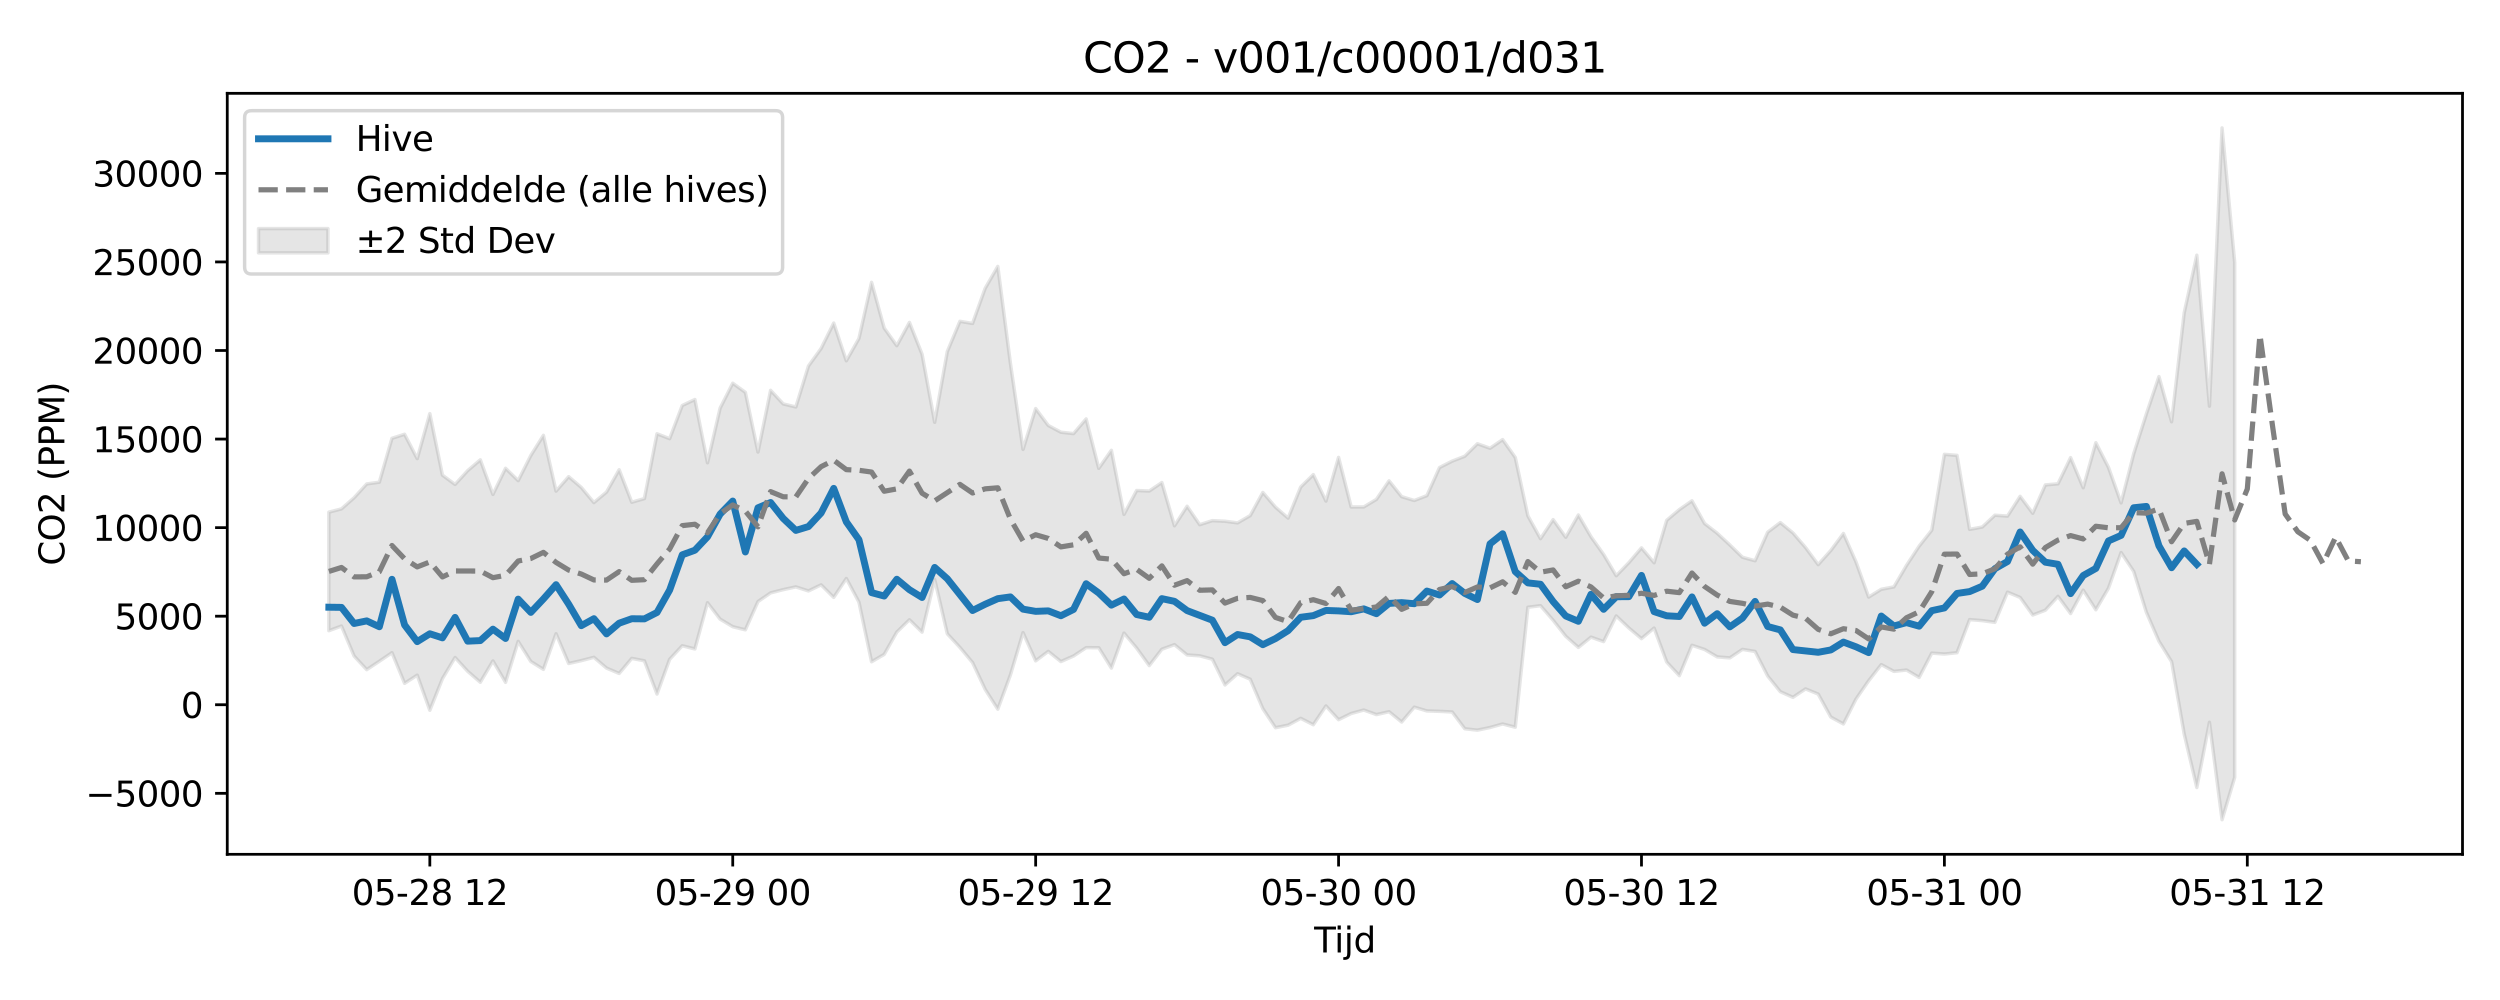 <?xml version="1.0" encoding="utf-8" standalone="no"?>
<!DOCTYPE svg PUBLIC "-//W3C//DTD SVG 1.1//EN"
  "http://www.w3.org/Graphics/SVG/1.1/DTD/svg11.dtd">
<svg xmlns:xlink="http://www.w3.org/1999/xlink" width="720pt" height="288pt" viewBox="0 0 720 288" xmlns="http://www.w3.org/2000/svg" version="1.1">
 <defs>
  <style type="text/css">*{stroke-linejoin: round; stroke-linecap: butt}</style>
 </defs>
 <g id="figure_1">
  <g id="patch_1">
   <path d="M 0 288 
L 720 288 
L 720 0 
L 0 0 
z
" style="fill: #ffffff"/>
  </g>
  <g id="axes_1">
   <g id="patch_2">
    <path d="M 65.45 246.04 
L 709.2 246.04 
L 709.2 26.88 
L 65.45 26.88 
z
" style="fill: #ffffff"/>
   </g>
   <g id="FillBetweenPolyCollection_1">
    <defs>
     <path id="m49bbbd4a34" d="M 94.711 -140.503 
L 94.711 -106.353 
L 98.346 -107.701 
L 101.981 -99.053 
L 105.616 -95.141 
L 109.251 -97.554 
L 112.886 -100.024 
L 116.521 -91.194 
L 120.156 -93.554 
L 123.791 -83.437 
L 127.426 -92.538 
L 131.061 -98.644 
L 134.696 -94.657 
L 138.331 -91.497 
L 141.966 -97.65 
L 145.601 -91.494 
L 149.236 -103.281 
L 152.871 -97.492 
L 156.506 -95.217 
L 160.141 -105.487 
L 163.775 -96.916 
L 167.41 -97.736 
L 171.045 -98.691 
L 174.68 -95.589 
L 178.315 -94.046 
L 181.95 -98.38 
L 185.585 -97.688 
L 189.22 -88.119 
L 192.855 -98.113 
L 196.49 -102.021 
L 200.125 -101.099 
L 203.76 -114.414 
L 207.395 -109.688 
L 211.03 -107.507 
L 214.665 -106.609 
L 218.3 -114.755 
L 221.935 -117.247 
L 225.57 -118.181 
L 229.205 -118.974 
L 232.84 -117.807 
L 236.474 -119.567 
L 240.109 -115.944 
L 243.744 -121.392 
L 247.379 -114.588 
L 251.014 -97.414 
L 254.649 -99.53 
L 258.284 -105.963 
L 261.919 -109.507 
L 265.554 -105.939 
L 269.189 -121.118 
L 272.824 -105.464 
L 276.459 -101.541 
L 280.094 -97.186 
L 283.729 -89.463 
L 287.364 -83.752 
L 290.999 -93.615 
L 294.634 -105.804 
L 298.269 -97.671 
L 301.904 -100.4 
L 305.539 -97.463 
L 309.174 -99.064 
L 312.808 -101.471 
L 316.443 -101.452 
L 320.078 -95.589 
L 323.713 -105.666 
L 327.348 -101.351 
L 330.983 -96.31 
L 334.618 -101.019 
L 338.253 -102.345 
L 341.888 -99.373 
L 345.523 -99.123 
L 349.158 -98.155 
L 352.793 -90.733 
L 356.428 -93.963 
L 360.063 -92.381 
L 363.698 -83.895 
L 367.333 -78.417 
L 370.968 -79.143 
L 374.603 -81.119 
L 378.238 -79.271 
L 381.873 -84.677 
L 385.508 -80.735 
L 389.142 -82.513 
L 392.777 -83.511 
L 396.412 -82.19 
L 400.047 -83.028 
L 403.682 -80.057 
L 407.317 -84.341 
L 410.952 -83.25 
L 414.587 -83.133 
L 418.222 -82.946 
L 421.857 -78.119 
L 425.492 -77.711 
L 429.127 -78.476 
L 432.762 -79.496 
L 436.397 -78.557 
L 440.032 -113.11 
L 443.667 -113.563 
L 447.302 -109.363 
L 450.937 -104.751 
L 454.572 -101.542 
L 458.207 -104.503 
L 461.842 -103.216 
L 465.476 -110.607 
L 469.111 -107.144 
L 472.746 -104.074 
L 476.381 -107.118 
L 480.016 -97.323 
L 483.651 -93.414 
L 487.286 -102.162 
L 490.921 -100.951 
L 494.556 -98.818 
L 498.191 -98.525 
L 501.826 -100.975 
L 505.461 -100.387 
L 509.096 -93.3 
L 512.731 -88.793 
L 516.366 -87.162 
L 520.001 -89.596 
L 523.636 -88.111 
L 527.271 -81.488 
L 530.906 -79.5 
L 534.541 -86.689 
L 538.176 -91.945 
L 541.81 -96.6 
L 545.445 -94.638 
L 549.08 -95.03 
L 552.715 -92.898 
L 556.35 -99.904 
L 559.985 -99.637 
L 563.62 -100.02 
L 567.255 -109.552 
L 570.89 -109.259 
L 574.525 -108.764 
L 578.16 -117.451 
L 581.795 -115.945 
L 585.43 -110.87 
L 589.065 -112.26 
L 592.7 -116.252 
L 596.335 -111.304 
L 599.97 -118.034 
L 603.605 -112.387 
L 607.24 -118.602 
L 610.875 -128.863 
L 614.51 -123.426 
L 618.144 -111.695 
L 621.779 -103.328 
L 625.414 -97.446 
L 629.049 -76.593 
L 632.684 -61.194 
L 636.319 -79.988 
L 639.954 -51.922 
L 643.589 -64.109 
L 643.589 -212.41 
L 643.589 -212.41 
L 639.954 -251.158 
L 636.319 -171.026 
L 632.684 -214.503 
L 629.049 -197.92 
L 625.414 -166.52 
L 621.779 -179.548 
L 618.144 -168.726 
L 614.51 -157.306 
L 610.875 -143.168 
L 607.24 -153.399 
L 603.605 -160.5 
L 599.97 -147.532 
L 596.335 -156.2 
L 592.7 -148.666 
L 589.065 -148.344 
L 585.43 -140.183 
L 581.795 -145.049 
L 578.16 -139.363 
L 574.525 -139.619 
L 570.89 -136.213 
L 567.255 -135.548 
L 563.62 -156.855 
L 559.985 -157.153 
L 556.35 -135.303 
L 552.715 -130.715 
L 549.08 -125.163 
L 545.445 -118.975 
L 541.81 -118.291 
L 538.176 -116.04 
L 534.541 -126.135 
L 530.906 -134.359 
L 527.271 -129.458 
L 523.636 -125.391 
L 520.001 -130.306 
L 516.366 -134.521 
L 512.731 -137.497 
L 509.096 -134.735 
L 505.461 -126.503 
L 501.826 -127.515 
L 498.191 -131.057 
L 494.556 -134.428 
L 490.921 -137.237 
L 487.286 -143.768 
L 483.651 -141.23 
L 480.016 -138.154 
L 476.381 -125.924 
L 472.746 -130.215 
L 469.111 -125.96 
L 465.476 -122.195 
L 461.842 -128.315 
L 458.207 -133.42 
L 454.572 -139.687 
L 450.937 -133.273 
L 447.302 -138.346 
L 443.667 -132.861 
L 440.032 -139.43 
L 436.397 -156.258 
L 432.762 -161.391 
L 429.127 -158.904 
L 425.492 -160.199 
L 421.857 -156.6 
L 418.222 -155.193 
L 414.587 -153.354 
L 410.952 -145.269 
L 407.317 -143.857 
L 403.682 -144.963 
L 400.047 -149.52 
L 396.412 -144.187 
L 392.777 -142.004 
L 389.142 -141.992 
L 385.508 -156.277 
L 381.873 -143.696 
L 378.238 -151.31 
L 374.603 -147.736 
L 370.968 -138.788 
L 367.333 -141.949 
L 363.698 -146.179 
L 360.063 -139.512 
L 356.428 -137.41 
L 352.793 -137.884 
L 349.158 -138.06 
L 345.523 -136.889 
L 341.888 -142.2 
L 338.253 -136.578 
L 334.618 -149.034 
L 330.983 -146.581 
L 327.348 -146.737 
L 323.713 -139.871 
L 320.078 -158.309 
L 316.443 -153.121 
L 312.808 -167.35 
L 309.174 -163.121 
L 305.539 -163.523 
L 301.904 -165.466 
L 298.269 -170.323 
L 294.634 -158.575 
L 290.999 -183.372 
L 287.364 -211.272 
L 283.729 -204.966 
L 280.094 -194.849 
L 276.459 -195.459 
L 272.824 -186.749 
L 269.189 -166.379 
L 265.554 -185.98 
L 261.919 -195.137 
L 258.284 -188.442 
L 254.649 -193.514 
L 251.014 -206.691 
L 247.379 -190.522 
L 243.744 -184.092 
L 240.109 -194.963 
L 236.474 -187.629 
L 232.84 -182.588 
L 229.205 -170.796 
L 225.57 -171.673 
L 221.935 -175.585 
L 218.3 -157.808 
L 214.665 -175.001 
L 211.03 -177.634 
L 207.395 -170.454 
L 203.76 -154.714 
L 200.125 -172.938 
L 196.49 -171.222 
L 192.855 -161.659 
L 189.22 -163.073 
L 185.585 -144.406 
L 181.95 -143.36 
L 178.315 -152.709 
L 174.68 -146.284 
L 171.045 -143.256 
L 167.41 -147.623 
L 163.775 -150.72 
L 160.141 -146.559 
L 156.506 -162.625 
L 152.871 -156.811 
L 149.236 -149.579 
L 145.601 -153.135 
L 141.966 -145.612 
L 138.331 -155.572 
L 134.696 -152.46 
L 131.061 -148.483 
L 127.426 -151.154 
L 123.791 -168.876 
L 120.156 -155.913 
L 116.521 -162.937 
L 112.886 -161.766 
L 109.251 -149.133 
L 105.616 -148.627 
L 101.981 -144.658 
L 98.346 -141.444 
L 94.711 -140.503 
z
" style="stroke: #808080; stroke-opacity: 0.2"/>
    </defs>
    <g clip-path="url(#p07835b2339)">
     <use xlink:href="#m49bbbd4a34" x="0" y="288" style="fill: #808080; fill-opacity: 0.2; stroke: #808080; stroke-opacity: 0.2"/>
    </g>
   </g>
   <g id="matplotlib.axis_1">
    <g id="xtick_1">
     <g id="line2d_1">
      <defs>
       <path id="m76a21fc351" d="M 0 0 
L 0 3.5 
" style="stroke: #000000; stroke-width: 0.8"/>
      </defs>
      <g>
       <use xlink:href="#m76a21fc351" x="123.791" y="246.04" style="stroke: #000000; stroke-width: 0.8"/>
      </g>
     </g>
     <g id="text_1">
      <!-- 05-28 12 -->
      <g transform="translate(101.311 260.638) scale(0.1 -0.1)">
       <defs>
        <path id="DejaVuSans-30" d="M 2034 4250 
Q 1547 4250 1301 3770 
Q 1056 3291 1056 2328 
Q 1056 1369 1301 889 
Q 1547 409 2034 409 
Q 2525 409 2770 889 
Q 3016 1369 3016 2328 
Q 3016 3291 2770 3770 
Q 2525 4250 2034 4250 
z
M 2034 4750 
Q 2819 4750 3233 4129 
Q 3647 3509 3647 2328 
Q 3647 1150 3233 529 
Q 2819 -91 2034 -91 
Q 1250 -91 836 529 
Q 422 1150 422 2328 
Q 422 3509 836 4129 
Q 1250 4750 2034 4750 
z
" transform="scale(0.016)"/>
        <path id="DejaVuSans-35" d="M 691 4666 
L 3169 4666 
L 3169 4134 
L 1269 4134 
L 1269 2991 
Q 1406 3038 1543 3061 
Q 1681 3084 1819 3084 
Q 2600 3084 3056 2656 
Q 3513 2228 3513 1497 
Q 3513 744 3044 326 
Q 2575 -91 1722 -91 
Q 1428 -91 1123 -41 
Q 819 9 494 109 
L 494 744 
Q 775 591 1075 516 
Q 1375 441 1709 441 
Q 2250 441 2565 725 
Q 2881 1009 2881 1497 
Q 2881 1984 2565 2268 
Q 2250 2553 1709 2553 
Q 1456 2553 1204 2497 
Q 953 2441 691 2322 
L 691 4666 
z
" transform="scale(0.016)"/>
        <path id="DejaVuSans-2d" d="M 313 2009 
L 1997 2009 
L 1997 1497 
L 313 1497 
L 313 2009 
z
" transform="scale(0.016)"/>
        <path id="DejaVuSans-32" d="M 1228 531 
L 3431 531 
L 3431 0 
L 469 0 
L 469 531 
Q 828 903 1448 1529 
Q 2069 2156 2228 2338 
Q 2531 2678 2651 2914 
Q 2772 3150 2772 3378 
Q 2772 3750 2511 3984 
Q 2250 4219 1831 4219 
Q 1534 4219 1204 4116 
Q 875 4013 500 3803 
L 500 4441 
Q 881 4594 1212 4672 
Q 1544 4750 1819 4750 
Q 2544 4750 2975 4387 
Q 3406 4025 3406 3419 
Q 3406 3131 3298 2873 
Q 3191 2616 2906 2266 
Q 2828 2175 2409 1742 
Q 1991 1309 1228 531 
z
" transform="scale(0.016)"/>
        <path id="DejaVuSans-38" d="M 2034 2216 
Q 1584 2216 1326 1975 
Q 1069 1734 1069 1313 
Q 1069 891 1326 650 
Q 1584 409 2034 409 
Q 2484 409 2743 651 
Q 3003 894 3003 1313 
Q 3003 1734 2745 1975 
Q 2488 2216 2034 2216 
z
M 1403 2484 
Q 997 2584 770 2862 
Q 544 3141 544 3541 
Q 544 4100 942 4425 
Q 1341 4750 2034 4750 
Q 2731 4750 3128 4425 
Q 3525 4100 3525 3541 
Q 3525 3141 3298 2862 
Q 3072 2584 2669 2484 
Q 3125 2378 3379 2068 
Q 3634 1759 3634 1313 
Q 3634 634 3220 271 
Q 2806 -91 2034 -91 
Q 1263 -91 848 271 
Q 434 634 434 1313 
Q 434 1759 690 2068 
Q 947 2378 1403 2484 
z
M 1172 3481 
Q 1172 3119 1398 2916 
Q 1625 2713 2034 2713 
Q 2441 2713 2670 2916 
Q 2900 3119 2900 3481 
Q 2900 3844 2670 4047 
Q 2441 4250 2034 4250 
Q 1625 4250 1398 4047 
Q 1172 3844 1172 3481 
z
" transform="scale(0.016)"/>
        <path id="DejaVuSans-20" transform="scale(0.016)"/>
        <path id="DejaVuSans-31" d="M 794 531 
L 1825 531 
L 1825 4091 
L 703 3866 
L 703 4441 
L 1819 4666 
L 2450 4666 
L 2450 531 
L 3481 531 
L 3481 0 
L 794 0 
L 794 531 
z
" transform="scale(0.016)"/>
       </defs>
       <use xlink:href="#DejaVuSans-30"/>
       <use xlink:href="#DejaVuSans-35" transform="translate(63.623 0)"/>
       <use xlink:href="#DejaVuSans-2d" transform="translate(127.246 0)"/>
       <use xlink:href="#DejaVuSans-32" transform="translate(163.33 0)"/>
       <use xlink:href="#DejaVuSans-38" transform="translate(226.953 0)"/>
       <use xlink:href="#DejaVuSans-20" transform="translate(290.576 0)"/>
       <use xlink:href="#DejaVuSans-31" transform="translate(322.363 0)"/>
       <use xlink:href="#DejaVuSans-32" transform="translate(385.986 0)"/>
      </g>
     </g>
    </g>
    <g id="xtick_2">
     <g id="line2d_2">
      <g>
       <use xlink:href="#m76a21fc351" x="211.03" y="246.04" style="stroke: #000000; stroke-width: 0.8"/>
      </g>
     </g>
     <g id="text_2">
      <!-- 05-29 00 -->
      <g transform="translate(188.549 260.638) scale(0.1 -0.1)">
       <defs>
        <path id="DejaVuSans-39" d="M 703 97 
L 703 672 
Q 941 559 1184 500 
Q 1428 441 1663 441 
Q 2288 441 2617 861 
Q 2947 1281 2994 2138 
Q 2813 1869 2534 1725 
Q 2256 1581 1919 1581 
Q 1219 1581 811 2004 
Q 403 2428 403 3163 
Q 403 3881 828 4315 
Q 1253 4750 1959 4750 
Q 2769 4750 3195 4129 
Q 3622 3509 3622 2328 
Q 3622 1225 3098 567 
Q 2575 -91 1691 -91 
Q 1453 -91 1209 -44 
Q 966 3 703 97 
z
M 1959 2075 
Q 2384 2075 2632 2365 
Q 2881 2656 2881 3163 
Q 2881 3666 2632 3958 
Q 2384 4250 1959 4250 
Q 1534 4250 1286 3958 
Q 1038 3666 1038 3163 
Q 1038 2656 1286 2365 
Q 1534 2075 1959 2075 
z
" transform="scale(0.016)"/>
       </defs>
       <use xlink:href="#DejaVuSans-30"/>
       <use xlink:href="#DejaVuSans-35" transform="translate(63.623 0)"/>
       <use xlink:href="#DejaVuSans-2d" transform="translate(127.246 0)"/>
       <use xlink:href="#DejaVuSans-32" transform="translate(163.33 0)"/>
       <use xlink:href="#DejaVuSans-39" transform="translate(226.953 0)"/>
       <use xlink:href="#DejaVuSans-20" transform="translate(290.576 0)"/>
       <use xlink:href="#DejaVuSans-30" transform="translate(322.363 0)"/>
       <use xlink:href="#DejaVuSans-30" transform="translate(385.986 0)"/>
      </g>
     </g>
    </g>
    <g id="xtick_3">
     <g id="line2d_3">
      <g>
       <use xlink:href="#m76a21fc351" x="298.269" y="246.04" style="stroke: #000000; stroke-width: 0.8"/>
      </g>
     </g>
     <g id="text_3">
      <!-- 05-29 12 -->
      <g transform="translate(275.788 260.638) scale(0.1 -0.1)">
       <use xlink:href="#DejaVuSans-30"/>
       <use xlink:href="#DejaVuSans-35" transform="translate(63.623 0)"/>
       <use xlink:href="#DejaVuSans-2d" transform="translate(127.246 0)"/>
       <use xlink:href="#DejaVuSans-32" transform="translate(163.33 0)"/>
       <use xlink:href="#DejaVuSans-39" transform="translate(226.953 0)"/>
       <use xlink:href="#DejaVuSans-20" transform="translate(290.576 0)"/>
       <use xlink:href="#DejaVuSans-31" transform="translate(322.363 0)"/>
       <use xlink:href="#DejaVuSans-32" transform="translate(385.986 0)"/>
      </g>
     </g>
    </g>
    <g id="xtick_4">
     <g id="line2d_4">
      <g>
       <use xlink:href="#m76a21fc351" x="385.508" y="246.04" style="stroke: #000000; stroke-width: 0.8"/>
      </g>
     </g>
     <g id="text_4">
      <!-- 05-30 00 -->
      <g transform="translate(363.027 260.638) scale(0.1 -0.1)">
       <defs>
        <path id="DejaVuSans-33" d="M 2597 2516 
Q 3050 2419 3304 2112 
Q 3559 1806 3559 1356 
Q 3559 666 3084 287 
Q 2609 -91 1734 -91 
Q 1441 -91 1130 -33 
Q 819 25 488 141 
L 488 750 
Q 750 597 1062 519 
Q 1375 441 1716 441 
Q 2309 441 2620 675 
Q 2931 909 2931 1356 
Q 2931 1769 2642 2001 
Q 2353 2234 1838 2234 
L 1294 2234 
L 1294 2753 
L 1863 2753 
Q 2328 2753 2575 2939 
Q 2822 3125 2822 3475 
Q 2822 3834 2567 4026 
Q 2313 4219 1838 4219 
Q 1578 4219 1281 4162 
Q 984 4106 628 3988 
L 628 4550 
Q 988 4650 1302 4700 
Q 1616 4750 1894 4750 
Q 2613 4750 3031 4423 
Q 3450 4097 3450 3541 
Q 3450 3153 3228 2886 
Q 3006 2619 2597 2516 
z
" transform="scale(0.016)"/>
       </defs>
       <use xlink:href="#DejaVuSans-30"/>
       <use xlink:href="#DejaVuSans-35" transform="translate(63.623 0)"/>
       <use xlink:href="#DejaVuSans-2d" transform="translate(127.246 0)"/>
       <use xlink:href="#DejaVuSans-33" transform="translate(163.33 0)"/>
       <use xlink:href="#DejaVuSans-30" transform="translate(226.953 0)"/>
       <use xlink:href="#DejaVuSans-20" transform="translate(290.576 0)"/>
       <use xlink:href="#DejaVuSans-30" transform="translate(322.363 0)"/>
       <use xlink:href="#DejaVuSans-30" transform="translate(385.986 0)"/>
      </g>
     </g>
    </g>
    <g id="xtick_5">
     <g id="line2d_5">
      <g>
       <use xlink:href="#m76a21fc351" x="472.746" y="246.04" style="stroke: #000000; stroke-width: 0.8"/>
      </g>
     </g>
     <g id="text_5">
      <!-- 05-30 12 -->
      <g transform="translate(450.266 260.638) scale(0.1 -0.1)">
       <use xlink:href="#DejaVuSans-30"/>
       <use xlink:href="#DejaVuSans-35" transform="translate(63.623 0)"/>
       <use xlink:href="#DejaVuSans-2d" transform="translate(127.246 0)"/>
       <use xlink:href="#DejaVuSans-33" transform="translate(163.33 0)"/>
       <use xlink:href="#DejaVuSans-30" transform="translate(226.953 0)"/>
       <use xlink:href="#DejaVuSans-20" transform="translate(290.576 0)"/>
       <use xlink:href="#DejaVuSans-31" transform="translate(322.363 0)"/>
       <use xlink:href="#DejaVuSans-32" transform="translate(385.986 0)"/>
      </g>
     </g>
    </g>
    <g id="xtick_6">
     <g id="line2d_6">
      <g>
       <use xlink:href="#m76a21fc351" x="559.985" y="246.04" style="stroke: #000000; stroke-width: 0.8"/>
      </g>
     </g>
     <g id="text_6">
      <!-- 05-31 00 -->
      <g transform="translate(537.505 260.638) scale(0.1 -0.1)">
       <use xlink:href="#DejaVuSans-30"/>
       <use xlink:href="#DejaVuSans-35" transform="translate(63.623 0)"/>
       <use xlink:href="#DejaVuSans-2d" transform="translate(127.246 0)"/>
       <use xlink:href="#DejaVuSans-33" transform="translate(163.33 0)"/>
       <use xlink:href="#DejaVuSans-31" transform="translate(226.953 0)"/>
       <use xlink:href="#DejaVuSans-20" transform="translate(290.576 0)"/>
       <use xlink:href="#DejaVuSans-30" transform="translate(322.363 0)"/>
       <use xlink:href="#DejaVuSans-30" transform="translate(385.986 0)"/>
      </g>
     </g>
    </g>
    <g id="xtick_7">
     <g id="line2d_7">
      <g>
       <use xlink:href="#m76a21fc351" x="647.224" y="246.04" style="stroke: #000000; stroke-width: 0.8"/>
      </g>
     </g>
     <g id="text_7">
      <!-- 05-31 12 -->
      <g transform="translate(624.744 260.638) scale(0.1 -0.1)">
       <use xlink:href="#DejaVuSans-30"/>
       <use xlink:href="#DejaVuSans-35" transform="translate(63.623 0)"/>
       <use xlink:href="#DejaVuSans-2d" transform="translate(127.246 0)"/>
       <use xlink:href="#DejaVuSans-33" transform="translate(163.33 0)"/>
       <use xlink:href="#DejaVuSans-31" transform="translate(226.953 0)"/>
       <use xlink:href="#DejaVuSans-20" transform="translate(290.576 0)"/>
       <use xlink:href="#DejaVuSans-31" transform="translate(322.363 0)"/>
       <use xlink:href="#DejaVuSans-32" transform="translate(385.986 0)"/>
      </g>
     </g>
    </g>
    <g id="text_8">
     <!-- Tijd -->
     <g transform="translate(378.475 274.317) scale(0.1 -0.1)">
      <defs>
       <path id="DejaVuSans-54" d="M -19 4666 
L 3928 4666 
L 3928 4134 
L 2272 4134 
L 2272 0 
L 1638 0 
L 1638 4134 
L -19 4134 
L -19 4666 
z
" transform="scale(0.016)"/>
       <path id="DejaVuSans-69" d="M 603 3500 
L 1178 3500 
L 1178 0 
L 603 0 
L 603 3500 
z
M 603 4863 
L 1178 4863 
L 1178 4134 
L 603 4134 
L 603 4863 
z
" transform="scale(0.016)"/>
       <path id="DejaVuSans-6a" d="M 603 3500 
L 1178 3500 
L 1178 -63 
Q 1178 -731 923 -1031 
Q 669 -1331 103 -1331 
L -116 -1331 
L -116 -844 
L 38 -844 
Q 366 -844 484 -692 
Q 603 -541 603 -63 
L 603 3500 
z
M 603 4863 
L 1178 4863 
L 1178 4134 
L 603 4134 
L 603 4863 
z
" transform="scale(0.016)"/>
       <path id="DejaVuSans-64" d="M 2906 2969 
L 2906 4863 
L 3481 4863 
L 3481 0 
L 2906 0 
L 2906 525 
Q 2725 213 2448 61 
Q 2172 -91 1784 -91 
Q 1150 -91 751 415 
Q 353 922 353 1747 
Q 353 2572 751 3078 
Q 1150 3584 1784 3584 
Q 2172 3584 2448 3432 
Q 2725 3281 2906 2969 
z
M 947 1747 
Q 947 1113 1208 752 
Q 1469 391 1925 391 
Q 2381 391 2643 752 
Q 2906 1113 2906 1747 
Q 2906 2381 2643 2742 
Q 2381 3103 1925 3103 
Q 1469 3103 1208 2742 
Q 947 2381 947 1747 
z
" transform="scale(0.016)"/>
      </defs>
      <use xlink:href="#DejaVuSans-54"/>
      <use xlink:href="#DejaVuSans-69" transform="translate(57.959 0)"/>
      <use xlink:href="#DejaVuSans-6a" transform="translate(85.742 0)"/>
      <use xlink:href="#DejaVuSans-64" transform="translate(113.525 0)"/>
     </g>
    </g>
   </g>
   <g id="matplotlib.axis_2">
    <g id="ytick_1">
     <g id="line2d_8">
      <defs>
       <path id="m7954165168" d="M 0 0 
L -3.5 0 
" style="stroke: #000000; stroke-width: 0.8"/>
      </defs>
      <g>
       <use xlink:href="#m7954165168" x="65.45" y="228.474" style="stroke: #000000; stroke-width: 0.8"/>
      </g>
     </g>
     <g id="text_9">
      <!-- −5000 -->
      <g transform="translate(24.62 232.273) scale(0.1 -0.1)">
       <defs>
        <path id="DejaVuSans-2212" d="M 678 2272 
L 4684 2272 
L 4684 1741 
L 678 1741 
L 678 2272 
z
" transform="scale(0.016)"/>
       </defs>
       <use xlink:href="#DejaVuSans-2212"/>
       <use xlink:href="#DejaVuSans-35" transform="translate(83.789 0)"/>
       <use xlink:href="#DejaVuSans-30" transform="translate(147.412 0)"/>
       <use xlink:href="#DejaVuSans-30" transform="translate(211.035 0)"/>
       <use xlink:href="#DejaVuSans-30" transform="translate(274.658 0)"/>
      </g>
     </g>
    </g>
    <g id="ytick_2">
     <g id="line2d_9">
      <g>
       <use xlink:href="#m7954165168" x="65.45" y="202.968" style="stroke: #000000; stroke-width: 0.8"/>
      </g>
     </g>
     <g id="text_10">
      <!-- 0 -->
      <g transform="translate(52.087 206.767) scale(0.1 -0.1)">
       <use xlink:href="#DejaVuSans-30"/>
      </g>
     </g>
    </g>
    <g id="ytick_3">
     <g id="line2d_10">
      <g>
       <use xlink:href="#m7954165168" x="65.45" y="177.462" style="stroke: #000000; stroke-width: 0.8"/>
      </g>
     </g>
     <g id="text_11">
      <!-- 5000 -->
      <g transform="translate(33 181.261) scale(0.1 -0.1)">
       <use xlink:href="#DejaVuSans-35"/>
       <use xlink:href="#DejaVuSans-30" transform="translate(63.623 0)"/>
       <use xlink:href="#DejaVuSans-30" transform="translate(127.246 0)"/>
       <use xlink:href="#DejaVuSans-30" transform="translate(190.869 0)"/>
      </g>
     </g>
    </g>
    <g id="ytick_4">
     <g id="line2d_11">
      <g>
       <use xlink:href="#m7954165168" x="65.45" y="151.956" style="stroke: #000000; stroke-width: 0.8"/>
      </g>
     </g>
     <g id="text_12">
      <!-- 10000 -->
      <g transform="translate(26.637 155.755) scale(0.1 -0.1)">
       <use xlink:href="#DejaVuSans-31"/>
       <use xlink:href="#DejaVuSans-30" transform="translate(63.623 0)"/>
       <use xlink:href="#DejaVuSans-30" transform="translate(127.246 0)"/>
       <use xlink:href="#DejaVuSans-30" transform="translate(190.869 0)"/>
       <use xlink:href="#DejaVuSans-30" transform="translate(254.492 0)"/>
      </g>
     </g>
    </g>
    <g id="ytick_5">
     <g id="line2d_12">
      <g>
       <use xlink:href="#m7954165168" x="65.45" y="126.45" style="stroke: #000000; stroke-width: 0.8"/>
      </g>
     </g>
     <g id="text_13">
      <!-- 15000 -->
      <g transform="translate(26.637 130.249) scale(0.1 -0.1)">
       <use xlink:href="#DejaVuSans-31"/>
       <use xlink:href="#DejaVuSans-35" transform="translate(63.623 0)"/>
       <use xlink:href="#DejaVuSans-30" transform="translate(127.246 0)"/>
       <use xlink:href="#DejaVuSans-30" transform="translate(190.869 0)"/>
       <use xlink:href="#DejaVuSans-30" transform="translate(254.492 0)"/>
      </g>
     </g>
    </g>
    <g id="ytick_6">
     <g id="line2d_13">
      <g>
       <use xlink:href="#m7954165168" x="65.45" y="100.944" style="stroke: #000000; stroke-width: 0.8"/>
      </g>
     </g>
     <g id="text_14">
      <!-- 20000 -->
      <g transform="translate(26.637 104.743) scale(0.1 -0.1)">
       <use xlink:href="#DejaVuSans-32"/>
       <use xlink:href="#DejaVuSans-30" transform="translate(63.623 0)"/>
       <use xlink:href="#DejaVuSans-30" transform="translate(127.246 0)"/>
       <use xlink:href="#DejaVuSans-30" transform="translate(190.869 0)"/>
       <use xlink:href="#DejaVuSans-30" transform="translate(254.492 0)"/>
      </g>
     </g>
    </g>
    <g id="ytick_7">
     <g id="line2d_14">
      <g>
       <use xlink:href="#m7954165168" x="65.45" y="75.438" style="stroke: #000000; stroke-width: 0.8"/>
      </g>
     </g>
     <g id="text_15">
      <!-- 25000 -->
      <g transform="translate(26.637 79.237) scale(0.1 -0.1)">
       <use xlink:href="#DejaVuSans-32"/>
       <use xlink:href="#DejaVuSans-35" transform="translate(63.623 0)"/>
       <use xlink:href="#DejaVuSans-30" transform="translate(127.246 0)"/>
       <use xlink:href="#DejaVuSans-30" transform="translate(190.869 0)"/>
       <use xlink:href="#DejaVuSans-30" transform="translate(254.492 0)"/>
      </g>
     </g>
    </g>
    <g id="ytick_8">
     <g id="line2d_15">
      <g>
       <use xlink:href="#m7954165168" x="65.45" y="49.932" style="stroke: #000000; stroke-width: 0.8"/>
      </g>
     </g>
     <g id="text_16">
      <!-- 30000 -->
      <g transform="translate(26.637 53.731) scale(0.1 -0.1)">
       <use xlink:href="#DejaVuSans-33"/>
       <use xlink:href="#DejaVuSans-30" transform="translate(63.623 0)"/>
       <use xlink:href="#DejaVuSans-30" transform="translate(127.246 0)"/>
       <use xlink:href="#DejaVuSans-30" transform="translate(190.869 0)"/>
       <use xlink:href="#DejaVuSans-30" transform="translate(254.492 0)"/>
      </g>
     </g>
    </g>
    <g id="text_17">
     <!-- CO2 (PPM) -->
     <g transform="translate(18.541 162.903) rotate(-90) scale(0.1 -0.1)">
      <defs>
       <path id="DejaVuSans-43" d="M 4122 4306 
L 4122 3641 
Q 3803 3938 3442 4084 
Q 3081 4231 2675 4231 
Q 1875 4231 1450 3742 
Q 1025 3253 1025 2328 
Q 1025 1406 1450 917 
Q 1875 428 2675 428 
Q 3081 428 3442 575 
Q 3803 722 4122 1019 
L 4122 359 
Q 3791 134 3420 21 
Q 3050 -91 2638 -91 
Q 1578 -91 968 557 
Q 359 1206 359 2328 
Q 359 3453 968 4101 
Q 1578 4750 2638 4750 
Q 3056 4750 3426 4639 
Q 3797 4528 4122 4306 
z
" transform="scale(0.016)"/>
       <path id="DejaVuSans-4f" d="M 2522 4238 
Q 1834 4238 1429 3725 
Q 1025 3213 1025 2328 
Q 1025 1447 1429 934 
Q 1834 422 2522 422 
Q 3209 422 3611 934 
Q 4013 1447 4013 2328 
Q 4013 3213 3611 3725 
Q 3209 4238 2522 4238 
z
M 2522 4750 
Q 3503 4750 4090 4092 
Q 4678 3434 4678 2328 
Q 4678 1225 4090 567 
Q 3503 -91 2522 -91 
Q 1538 -91 948 565 
Q 359 1222 359 2328 
Q 359 3434 948 4092 
Q 1538 4750 2522 4750 
z
" transform="scale(0.016)"/>
       <path id="DejaVuSans-28" d="M 1984 4856 
Q 1566 4138 1362 3434 
Q 1159 2731 1159 2009 
Q 1159 1288 1364 580 
Q 1569 -128 1984 -844 
L 1484 -844 
Q 1016 -109 783 600 
Q 550 1309 550 2009 
Q 550 2706 781 3412 
Q 1013 4119 1484 4856 
L 1984 4856 
z
" transform="scale(0.016)"/>
       <path id="DejaVuSans-50" d="M 1259 4147 
L 1259 2394 
L 2053 2394 
Q 2494 2394 2734 2622 
Q 2975 2850 2975 3272 
Q 2975 3691 2734 3919 
Q 2494 4147 2053 4147 
L 1259 4147 
z
M 628 4666 
L 2053 4666 
Q 2838 4666 3239 4311 
Q 3641 3956 3641 3272 
Q 3641 2581 3239 2228 
Q 2838 1875 2053 1875 
L 1259 1875 
L 1259 0 
L 628 0 
L 628 4666 
z
" transform="scale(0.016)"/>
       <path id="DejaVuSans-4d" d="M 628 4666 
L 1569 4666 
L 2759 1491 
L 3956 4666 
L 4897 4666 
L 4897 0 
L 4281 0 
L 4281 4097 
L 3078 897 
L 2444 897 
L 1241 4097 
L 1241 0 
L 628 0 
L 628 4666 
z
" transform="scale(0.016)"/>
       <path id="DejaVuSans-29" d="M 513 4856 
L 1013 4856 
Q 1481 4119 1714 3412 
Q 1947 2706 1947 2009 
Q 1947 1309 1714 600 
Q 1481 -109 1013 -844 
L 513 -844 
Q 928 -128 1133 580 
Q 1338 1288 1338 2009 
Q 1338 2731 1133 3434 
Q 928 4138 513 4856 
z
" transform="scale(0.016)"/>
      </defs>
      <use xlink:href="#DejaVuSans-43"/>
      <use xlink:href="#DejaVuSans-4f" transform="translate(69.824 0)"/>
      <use xlink:href="#DejaVuSans-32" transform="translate(148.535 0)"/>
      <use xlink:href="#DejaVuSans-20" transform="translate(212.158 0)"/>
      <use xlink:href="#DejaVuSans-28" transform="translate(243.945 0)"/>
      <use xlink:href="#DejaVuSans-50" transform="translate(282.959 0)"/>
      <use xlink:href="#DejaVuSans-50" transform="translate(343.262 0)"/>
      <use xlink:href="#DejaVuSans-4d" transform="translate(403.564 0)"/>
      <use xlink:href="#DejaVuSans-29" transform="translate(489.844 0)"/>
     </g>
    </g>
   </g>
   <g id="line2d_16">
    <path d="M 94.711 174.875 
L 98.346 174.93 
L 101.981 179.562 
L 105.616 178.814 
L 109.251 180.502 
L 112.886 166.846 
L 116.521 179.992 
L 120.156 184.789 
L 123.791 182.527 
L 127.426 183.699 
L 131.061 177.817 
L 134.696 184.654 
L 138.331 184.488 
L 141.966 181.201 
L 145.601 183.874 
L 149.236 172.556 
L 152.871 176.363 
L 156.506 172.503 
L 160.141 168.392 
L 163.775 174.003 
L 167.41 180.193 
L 171.045 178.184 
L 174.68 182.558 
L 178.315 179.482 
L 181.95 178.194 
L 185.585 178.237 
L 189.22 176.39 
L 192.855 169.943 
L 196.49 159.791 
L 200.125 158.465 
L 203.76 154.612 
L 207.395 148.06 
L 211.03 144.309 
L 214.665 158.96 
L 218.3 146.246 
L 221.935 144.722 
L 225.57 149.31 
L 229.205 152.755 
L 232.84 151.65 
L 236.474 147.745 
L 240.109 140.659 
L 243.744 150.308 
L 247.379 155.442 
L 251.014 170.677 
L 254.649 171.658 
L 258.284 166.827 
L 261.919 169.834 
L 265.554 172.07 
L 269.189 163.427 
L 272.824 166.681 
L 280.094 175.828 
L 283.729 174.025 
L 287.364 172.415 
L 290.999 171.912 
L 294.634 175.437 
L 298.269 176.069 
L 301.904 175.931 
L 305.539 177.334 
L 309.174 175.516 
L 312.808 168.12 
L 316.443 170.779 
L 320.078 174.282 
L 323.713 172.51 
L 327.348 176.984 
L 330.983 177.769 
L 334.618 172.41 
L 338.253 173.183 
L 341.888 175.855 
L 349.158 178.613 
L 352.793 185.088 
L 356.428 182.741 
L 360.063 183.411 
L 363.698 185.671 
L 367.333 183.911 
L 370.968 181.628 
L 374.603 177.775 
L 378.238 177.298 
L 381.873 175.809 
L 385.508 175.938 
L 389.142 176.181 
L 392.777 175.358 
L 396.412 176.744 
L 400.047 173.785 
L 403.682 173.554 
L 407.317 173.867 
L 410.952 170.228 
L 414.587 171.354 
L 418.222 168.07 
L 421.857 170.902 
L 425.492 172.667 
L 429.127 156.639 
L 432.762 153.726 
L 436.397 164.615 
L 440.032 167.87 
L 443.667 168.266 
L 447.302 173.253 
L 450.937 177.402 
L 454.572 178.933 
L 458.207 171.157 
L 461.842 175.477 
L 465.476 171.859 
L 469.111 171.83 
L 472.746 165.72 
L 476.381 176.149 
L 480.016 177.349 
L 483.651 177.55 
L 487.286 171.918 
L 490.921 179.482 
L 494.556 176.749 
L 498.191 180.535 
L 501.826 178.013 
L 505.461 173.21 
L 509.096 180.432 
L 512.731 181.41 
L 516.366 187.076 
L 523.636 187.858 
L 527.271 187.186 
L 530.906 184.923 
L 534.541 186.285 
L 538.176 187.951 
L 541.81 177.426 
L 545.445 180.289 
L 549.08 179.31 
L 552.715 180.339 
L 556.35 175.87 
L 559.985 175.086 
L 563.62 170.912 
L 567.255 170.376 
L 570.89 168.822 
L 574.525 163.782 
L 578.16 161.719 
L 581.795 153.217 
L 585.43 158.511 
L 589.065 161.913 
L 592.7 162.517 
L 596.335 170.959 
L 599.97 165.746 
L 603.605 163.709 
L 607.24 155.789 
L 610.875 154.187 
L 614.51 146.234 
L 618.144 145.851 
L 621.779 157.201 
L 625.414 163.5 
L 629.049 158.676 
L 632.684 162.531 
L 632.684 162.531 
" clip-path="url(#p07835b2339)" style="fill: none; stroke: #1f77b4; stroke-width: 2; stroke-linecap: square"/>
   </g>
   <g id="line2d_17">
    <path d="M 94.711 164.572 
L 98.346 163.427 
L 101.981 166.144 
L 105.616 166.116 
L 109.251 164.656 
L 112.886 157.105 
L 116.521 160.934 
L 120.156 163.266 
L 123.791 161.844 
L 127.426 166.154 
L 131.061 164.437 
L 138.331 164.466 
L 141.966 166.369 
L 145.601 165.686 
L 149.236 161.57 
L 152.871 160.849 
L 156.506 159.079 
L 160.141 161.977 
L 163.775 164.182 
L 167.41 165.32 
L 171.045 167.027 
L 174.68 167.064 
L 178.315 164.622 
L 181.95 167.13 
L 185.585 166.953 
L 189.22 162.404 
L 192.855 158.114 
L 196.49 151.379 
L 200.125 150.982 
L 203.76 153.436 
L 207.395 147.929 
L 211.03 145.43 
L 214.665 147.195 
L 218.3 151.719 
L 221.935 141.584 
L 225.57 143.073 
L 229.205 143.115 
L 232.84 137.803 
L 236.474 134.402 
L 240.109 132.546 
L 243.744 135.258 
L 247.379 135.445 
L 251.014 135.947 
L 254.649 141.478 
L 258.284 140.798 
L 261.919 135.678 
L 265.554 142.04 
L 269.189 144.252 
L 276.459 139.5 
L 280.094 141.983 
L 283.729 140.785 
L 287.364 140.488 
L 290.999 149.507 
L 294.634 155.811 
L 298.269 154.003 
L 301.904 155.067 
L 305.539 157.507 
L 309.174 156.908 
L 312.808 153.59 
L 316.443 160.713 
L 320.078 161.051 
L 323.713 165.232 
L 327.348 163.956 
L 330.983 166.554 
L 334.618 162.973 
L 338.253 168.539 
L 341.888 167.214 
L 345.523 169.994 
L 349.158 169.892 
L 352.793 173.692 
L 356.428 172.313 
L 360.063 172.054 
L 363.698 172.963 
L 367.333 177.817 
L 370.968 179.034 
L 374.603 173.573 
L 378.238 172.71 
L 381.873 173.813 
L 385.508 169.494 
L 389.142 175.747 
L 396.412 174.811 
L 400.047 171.726 
L 403.682 175.49 
L 407.317 173.901 
L 410.952 173.74 
L 414.587 169.757 
L 418.222 168.93 
L 421.857 170.64 
L 425.492 169.045 
L 429.127 169.31 
L 432.762 167.557 
L 436.397 170.592 
L 440.032 161.73 
L 443.667 164.788 
L 447.302 164.145 
L 450.937 168.988 
L 454.572 167.385 
L 458.207 169.039 
L 461.842 172.235 
L 465.476 171.599 
L 469.111 171.448 
L 472.746 170.855 
L 476.381 171.479 
L 480.016 170.262 
L 483.651 170.678 
L 487.286 165.035 
L 490.921 168.906 
L 494.556 171.377 
L 498.191 173.209 
L 501.826 173.755 
L 505.461 174.555 
L 509.096 173.982 
L 512.731 174.855 
L 516.366 177.158 
L 520.001 178.049 
L 523.636 181.249 
L 527.271 182.527 
L 530.906 181.07 
L 534.541 181.588 
L 538.176 184.008 
L 541.81 180.554 
L 545.445 181.194 
L 549.08 177.903 
L 552.715 176.194 
L 556.35 170.397 
L 559.985 159.605 
L 563.62 159.563 
L 567.255 165.45 
L 570.89 165.264 
L 574.525 163.808 
L 578.16 159.593 
L 581.795 157.503 
L 585.43 162.474 
L 589.065 157.698 
L 592.7 155.541 
L 596.335 154.248 
L 599.97 155.217 
L 603.605 151.557 
L 607.24 152 
L 610.875 151.984 
L 614.51 147.634 
L 618.144 147.789 
L 621.779 146.562 
L 625.414 156.017 
L 629.049 150.744 
L 632.684 150.152 
L 636.319 162.493 
L 639.954 136.46 
L 643.589 149.741 
L 647.224 140.817 
L 650.859 96.404 
L 654.494 122.711 
L 658.129 148.035 
L 661.764 153.138 
L 665.399 155.631 
L 669.034 162.339 
L 672.669 154.678 
L 676.304 161.544 
L 679.939 161.776 
L 679.939 161.776 
" clip-path="url(#p07835b2339)" style="fill: none; stroke-dasharray: 5.55,2.4; stroke-dashoffset: 0; stroke: #808080; stroke-width: 1.5"/>
   </g>
   <g id="patch_3">
    <path d="M 65.45 246.04 
L 65.45 26.88 
" style="fill: none; stroke: #000000; stroke-width: 0.8; stroke-linejoin: miter; stroke-linecap: square"/>
   </g>
   <g id="patch_4">
    <path d="M 709.2 246.04 
L 709.2 26.88 
" style="fill: none; stroke: #000000; stroke-width: 0.8; stroke-linejoin: miter; stroke-linecap: square"/>
   </g>
   <g id="patch_5">
    <path d="M 65.45 246.04 
L 709.2 246.04 
" style="fill: none; stroke: #000000; stroke-width: 0.8; stroke-linejoin: miter; stroke-linecap: square"/>
   </g>
   <g id="patch_6">
    <path d="M 65.45 26.88 
L 709.2 26.88 
" style="fill: none; stroke: #000000; stroke-width: 0.8; stroke-linejoin: miter; stroke-linecap: square"/>
   </g>
   <g id="text_18">
    <!-- CO2 - v001/c00001/d031 -->
    <g transform="translate(311.922 20.88) scale(0.12 -0.12)">
     <defs>
      <path id="DejaVuSans-76" d="M 191 3500 
L 800 3500 
L 1894 563 
L 2988 3500 
L 3597 3500 
L 2284 0 
L 1503 0 
L 191 3500 
z
" transform="scale(0.016)"/>
      <path id="DejaVuSans-2f" d="M 1625 4666 
L 2156 4666 
L 531 -594 
L 0 -594 
L 1625 4666 
z
" transform="scale(0.016)"/>
      <path id="DejaVuSans-63" d="M 3122 3366 
L 3122 2828 
Q 2878 2963 2633 3030 
Q 2388 3097 2138 3097 
Q 1578 3097 1268 2742 
Q 959 2388 959 1747 
Q 959 1106 1268 751 
Q 1578 397 2138 397 
Q 2388 397 2633 464 
Q 2878 531 3122 666 
L 3122 134 
Q 2881 22 2623 -34 
Q 2366 -91 2075 -91 
Q 1284 -91 818 406 
Q 353 903 353 1747 
Q 353 2603 823 3093 
Q 1294 3584 2113 3584 
Q 2378 3584 2631 3529 
Q 2884 3475 3122 3366 
z
" transform="scale(0.016)"/>
     </defs>
     <use xlink:href="#DejaVuSans-43"/>
     <use xlink:href="#DejaVuSans-4f" transform="translate(69.824 0)"/>
     <use xlink:href="#DejaVuSans-32" transform="translate(148.535 0)"/>
     <use xlink:href="#DejaVuSans-20" transform="translate(212.158 0)"/>
     <use xlink:href="#DejaVuSans-2d" transform="translate(243.945 0)"/>
     <use xlink:href="#DejaVuSans-20" transform="translate(280.029 0)"/>
     <use xlink:href="#DejaVuSans-76" transform="translate(311.816 0)"/>
     <use xlink:href="#DejaVuSans-30" transform="translate(370.996 0)"/>
     <use xlink:href="#DejaVuSans-30" transform="translate(434.619 0)"/>
     <use xlink:href="#DejaVuSans-31" transform="translate(498.242 0)"/>
     <use xlink:href="#DejaVuSans-2f" transform="translate(561.865 0)"/>
     <use xlink:href="#DejaVuSans-63" transform="translate(595.557 0)"/>
     <use xlink:href="#DejaVuSans-30" transform="translate(650.537 0)"/>
     <use xlink:href="#DejaVuSans-30" transform="translate(714.16 0)"/>
     <use xlink:href="#DejaVuSans-30" transform="translate(777.783 0)"/>
     <use xlink:href="#DejaVuSans-30" transform="translate(841.406 0)"/>
     <use xlink:href="#DejaVuSans-31" transform="translate(905.029 0)"/>
     <use xlink:href="#DejaVuSans-2f" transform="translate(968.652 0)"/>
     <use xlink:href="#DejaVuSans-64" transform="translate(1002.344 0)"/>
     <use xlink:href="#DejaVuSans-30" transform="translate(1065.82 0)"/>
     <use xlink:href="#DejaVuSans-33" transform="translate(1129.443 0)"/>
     <use xlink:href="#DejaVuSans-31" transform="translate(1193.066 0)"/>
    </g>
   </g>
   <g id="legend_1">
    <g id="patch_7">
     <path d="M 72.45 78.914 
L 223.394 78.914 
Q 225.394 78.914 225.394 76.914 
L 225.394 33.88 
Q 225.394 31.88 223.394 31.88 
L 72.45 31.88 
Q 70.45 31.88 70.45 33.88 
L 70.45 76.914 
Q 70.45 78.914 72.45 78.914 
z
" style="fill: #ffffff; opacity: 0.8; stroke: #cccccc; stroke-linejoin: miter"/>
    </g>
    <g id="line2d_18">
     <path d="M 74.45 39.978 
L 84.45 39.978 
L 94.45 39.978 
" style="fill: none; stroke: #1f77b4; stroke-width: 2; stroke-linecap: square"/>
    </g>
    <g id="text_19">
     <!-- Hive -->
     <g transform="translate(102.45 43.478) scale(0.1 -0.1)">
      <defs>
       <path id="DejaVuSans-48" d="M 628 4666 
L 1259 4666 
L 1259 2753 
L 3553 2753 
L 3553 4666 
L 4184 4666 
L 4184 0 
L 3553 0 
L 3553 2222 
L 1259 2222 
L 1259 0 
L 628 0 
L 628 4666 
z
" transform="scale(0.016)"/>
       <path id="DejaVuSans-65" d="M 3597 1894 
L 3597 1613 
L 953 1613 
Q 991 1019 1311 708 
Q 1631 397 2203 397 
Q 2534 397 2845 478 
Q 3156 559 3463 722 
L 3463 178 
Q 3153 47 2828 -22 
Q 2503 -91 2169 -91 
Q 1331 -91 842 396 
Q 353 884 353 1716 
Q 353 2575 817 3079 
Q 1281 3584 2069 3584 
Q 2775 3584 3186 3129 
Q 3597 2675 3597 1894 
z
M 3022 2063 
Q 3016 2534 2758 2815 
Q 2500 3097 2075 3097 
Q 1594 3097 1305 2825 
Q 1016 2553 972 2059 
L 3022 2063 
z
" transform="scale(0.016)"/>
      </defs>
      <use xlink:href="#DejaVuSans-48"/>
      <use xlink:href="#DejaVuSans-69" transform="translate(75.195 0)"/>
      <use xlink:href="#DejaVuSans-76" transform="translate(102.979 0)"/>
      <use xlink:href="#DejaVuSans-65" transform="translate(162.158 0)"/>
     </g>
    </g>
    <g id="line2d_19">
     <path d="M 74.45 54.657 
L 84.45 54.657 
L 94.45 54.657 
" style="fill: none; stroke-dasharray: 5.55,2.4; stroke-dashoffset: 0; stroke: #808080; stroke-width: 1.5"/>
    </g>
    <g id="text_20">
     <!-- Gemiddelde (alle hives) -->
     <g transform="translate(102.45 58.157) scale(0.1 -0.1)">
      <defs>
       <path id="DejaVuSans-47" d="M 3809 666 
L 3809 1919 
L 2778 1919 
L 2778 2438 
L 4434 2438 
L 4434 434 
Q 4069 175 3628 42 
Q 3188 -91 2688 -91 
Q 1594 -91 976 548 
Q 359 1188 359 2328 
Q 359 3472 976 4111 
Q 1594 4750 2688 4750 
Q 3144 4750 3555 4637 
Q 3966 4525 4313 4306 
L 4313 3634 
Q 3963 3931 3569 4081 
Q 3175 4231 2741 4231 
Q 1884 4231 1454 3753 
Q 1025 3275 1025 2328 
Q 1025 1384 1454 906 
Q 1884 428 2741 428 
Q 3075 428 3337 486 
Q 3600 544 3809 666 
z
" transform="scale(0.016)"/>
       <path id="DejaVuSans-6d" d="M 3328 2828 
Q 3544 3216 3844 3400 
Q 4144 3584 4550 3584 
Q 5097 3584 5394 3201 
Q 5691 2819 5691 2113 
L 5691 0 
L 5113 0 
L 5113 2094 
Q 5113 2597 4934 2840 
Q 4756 3084 4391 3084 
Q 3944 3084 3684 2787 
Q 3425 2491 3425 1978 
L 3425 0 
L 2847 0 
L 2847 2094 
Q 2847 2600 2669 2842 
Q 2491 3084 2119 3084 
Q 1678 3084 1418 2786 
Q 1159 2488 1159 1978 
L 1159 0 
L 581 0 
L 581 3500 
L 1159 3500 
L 1159 2956 
Q 1356 3278 1631 3431 
Q 1906 3584 2284 3584 
Q 2666 3584 2933 3390 
Q 3200 3197 3328 2828 
z
" transform="scale(0.016)"/>
       <path id="DejaVuSans-6c" d="M 603 4863 
L 1178 4863 
L 1178 0 
L 603 0 
L 603 4863 
z
" transform="scale(0.016)"/>
       <path id="DejaVuSans-61" d="M 2194 1759 
Q 1497 1759 1228 1600 
Q 959 1441 959 1056 
Q 959 750 1161 570 
Q 1363 391 1709 391 
Q 2188 391 2477 730 
Q 2766 1069 2766 1631 
L 2766 1759 
L 2194 1759 
z
M 3341 1997 
L 3341 0 
L 2766 0 
L 2766 531 
Q 2569 213 2275 61 
Q 1981 -91 1556 -91 
Q 1019 -91 701 211 
Q 384 513 384 1019 
Q 384 1609 779 1909 
Q 1175 2209 1959 2209 
L 2766 2209 
L 2766 2266 
Q 2766 2663 2505 2880 
Q 2244 3097 1772 3097 
Q 1472 3097 1187 3025 
Q 903 2953 641 2809 
L 641 3341 
Q 956 3463 1253 3523 
Q 1550 3584 1831 3584 
Q 2591 3584 2966 3190 
Q 3341 2797 3341 1997 
z
" transform="scale(0.016)"/>
       <path id="DejaVuSans-68" d="M 3513 2113 
L 3513 0 
L 2938 0 
L 2938 2094 
Q 2938 2591 2744 2837 
Q 2550 3084 2163 3084 
Q 1697 3084 1428 2787 
Q 1159 2491 1159 1978 
L 1159 0 
L 581 0 
L 581 4863 
L 1159 4863 
L 1159 2956 
Q 1366 3272 1645 3428 
Q 1925 3584 2291 3584 
Q 2894 3584 3203 3211 
Q 3513 2838 3513 2113 
z
" transform="scale(0.016)"/>
       <path id="DejaVuSans-73" d="M 2834 3397 
L 2834 2853 
Q 2591 2978 2328 3040 
Q 2066 3103 1784 3103 
Q 1356 3103 1142 2972 
Q 928 2841 928 2578 
Q 928 2378 1081 2264 
Q 1234 2150 1697 2047 
L 1894 2003 
Q 2506 1872 2764 1633 
Q 3022 1394 3022 966 
Q 3022 478 2636 193 
Q 2250 -91 1575 -91 
Q 1294 -91 989 -36 
Q 684 19 347 128 
L 347 722 
Q 666 556 975 473 
Q 1284 391 1588 391 
Q 1994 391 2212 530 
Q 2431 669 2431 922 
Q 2431 1156 2273 1281 
Q 2116 1406 1581 1522 
L 1381 1569 
Q 847 1681 609 1914 
Q 372 2147 372 2553 
Q 372 3047 722 3315 
Q 1072 3584 1716 3584 
Q 2034 3584 2315 3537 
Q 2597 3491 2834 3397 
z
" transform="scale(0.016)"/>
      </defs>
      <use xlink:href="#DejaVuSans-47"/>
      <use xlink:href="#DejaVuSans-65" transform="translate(77.49 0)"/>
      <use xlink:href="#DejaVuSans-6d" transform="translate(139.014 0)"/>
      <use xlink:href="#DejaVuSans-69" transform="translate(236.426 0)"/>
      <use xlink:href="#DejaVuSans-64" transform="translate(264.209 0)"/>
      <use xlink:href="#DejaVuSans-64" transform="translate(327.686 0)"/>
      <use xlink:href="#DejaVuSans-65" transform="translate(391.162 0)"/>
      <use xlink:href="#DejaVuSans-6c" transform="translate(452.686 0)"/>
      <use xlink:href="#DejaVuSans-64" transform="translate(480.469 0)"/>
      <use xlink:href="#DejaVuSans-65" transform="translate(543.945 0)"/>
      <use xlink:href="#DejaVuSans-20" transform="translate(605.469 0)"/>
      <use xlink:href="#DejaVuSans-28" transform="translate(637.256 0)"/>
      <use xlink:href="#DejaVuSans-61" transform="translate(676.27 0)"/>
      <use xlink:href="#DejaVuSans-6c" transform="translate(737.549 0)"/>
      <use xlink:href="#DejaVuSans-6c" transform="translate(765.332 0)"/>
      <use xlink:href="#DejaVuSans-65" transform="translate(793.115 0)"/>
      <use xlink:href="#DejaVuSans-20" transform="translate(854.639 0)"/>
      <use xlink:href="#DejaVuSans-68" transform="translate(886.426 0)"/>
      <use xlink:href="#DejaVuSans-69" transform="translate(949.805 0)"/>
      <use xlink:href="#DejaVuSans-76" transform="translate(977.588 0)"/>
      <use xlink:href="#DejaVuSans-65" transform="translate(1036.768 0)"/>
      <use xlink:href="#DejaVuSans-73" transform="translate(1098.291 0)"/>
      <use xlink:href="#DejaVuSans-29" transform="translate(1150.391 0)"/>
     </g>
    </g>
    <g id="patch_8">
     <path d="M 74.45 72.835 
L 94.45 72.835 
L 94.45 65.835 
L 74.45 65.835 
z
" style="fill: #808080; fill-opacity: 0.2; stroke: #808080; stroke-opacity: 0.2; stroke-linejoin: miter"/>
    </g>
    <g id="text_21">
     <!-- ±2 Std Dev -->
     <g transform="translate(102.45 72.835) scale(0.1 -0.1)">
      <defs>
       <path id="DejaVuSans-b1" d="M 2944 4013 
L 2944 2803 
L 4684 2803 
L 4684 2272 
L 2944 2272 
L 2944 1063 
L 2419 1063 
L 2419 2272 
L 678 2272 
L 678 2803 
L 2419 2803 
L 2419 4013 
L 2944 4013 
z
M 678 531 
L 4684 531 
L 4684 0 
L 678 0 
L 678 531 
z
" transform="scale(0.016)"/>
       <path id="DejaVuSans-53" d="M 3425 4513 
L 3425 3897 
Q 3066 4069 2747 4153 
Q 2428 4238 2131 4238 
Q 1616 4238 1336 4038 
Q 1056 3838 1056 3469 
Q 1056 3159 1242 3001 
Q 1428 2844 1947 2747 
L 2328 2669 
Q 3034 2534 3370 2195 
Q 3706 1856 3706 1288 
Q 3706 609 3251 259 
Q 2797 -91 1919 -91 
Q 1588 -91 1214 -16 
Q 841 59 441 206 
L 441 856 
Q 825 641 1194 531 
Q 1563 422 1919 422 
Q 2459 422 2753 634 
Q 3047 847 3047 1241 
Q 3047 1584 2836 1778 
Q 2625 1972 2144 2069 
L 1759 2144 
Q 1053 2284 737 2584 
Q 422 2884 422 3419 
Q 422 4038 858 4394 
Q 1294 4750 2059 4750 
Q 2388 4750 2728 4690 
Q 3069 4631 3425 4513 
z
" transform="scale(0.016)"/>
       <path id="DejaVuSans-74" d="M 1172 4494 
L 1172 3500 
L 2356 3500 
L 2356 3053 
L 1172 3053 
L 1172 1153 
Q 1172 725 1289 603 
Q 1406 481 1766 481 
L 2356 481 
L 2356 0 
L 1766 0 
Q 1100 0 847 248 
Q 594 497 594 1153 
L 594 3053 
L 172 3053 
L 172 3500 
L 594 3500 
L 594 4494 
L 1172 4494 
z
" transform="scale(0.016)"/>
       <path id="DejaVuSans-44" d="M 1259 4147 
L 1259 519 
L 2022 519 
Q 2988 519 3436 956 
Q 3884 1394 3884 2338 
Q 3884 3275 3436 3711 
Q 2988 4147 2022 4147 
L 1259 4147 
z
M 628 4666 
L 1925 4666 
Q 3281 4666 3915 4102 
Q 4550 3538 4550 2338 
Q 4550 1131 3912 565 
Q 3275 0 1925 0 
L 628 0 
L 628 4666 
z
" transform="scale(0.016)"/>
      </defs>
      <use xlink:href="#DejaVuSans-b1"/>
      <use xlink:href="#DejaVuSans-32" transform="translate(83.789 0)"/>
      <use xlink:href="#DejaVuSans-20" transform="translate(147.412 0)"/>
      <use xlink:href="#DejaVuSans-53" transform="translate(179.199 0)"/>
      <use xlink:href="#DejaVuSans-74" transform="translate(242.676 0)"/>
      <use xlink:href="#DejaVuSans-64" transform="translate(281.885 0)"/>
      <use xlink:href="#DejaVuSans-20" transform="translate(345.361 0)"/>
      <use xlink:href="#DejaVuSans-44" transform="translate(377.148 0)"/>
      <use xlink:href="#DejaVuSans-65" transform="translate(454.15 0)"/>
      <use xlink:href="#DejaVuSans-76" transform="translate(515.674 0)"/>
     </g>
    </g>
   </g>
  </g>
 </g>
 <defs>
  <clipPath id="p07835b2339">
   <rect x="65.45" y="26.88" width="643.75" height="219.16"/>
  </clipPath>
 </defs>
</svg>
